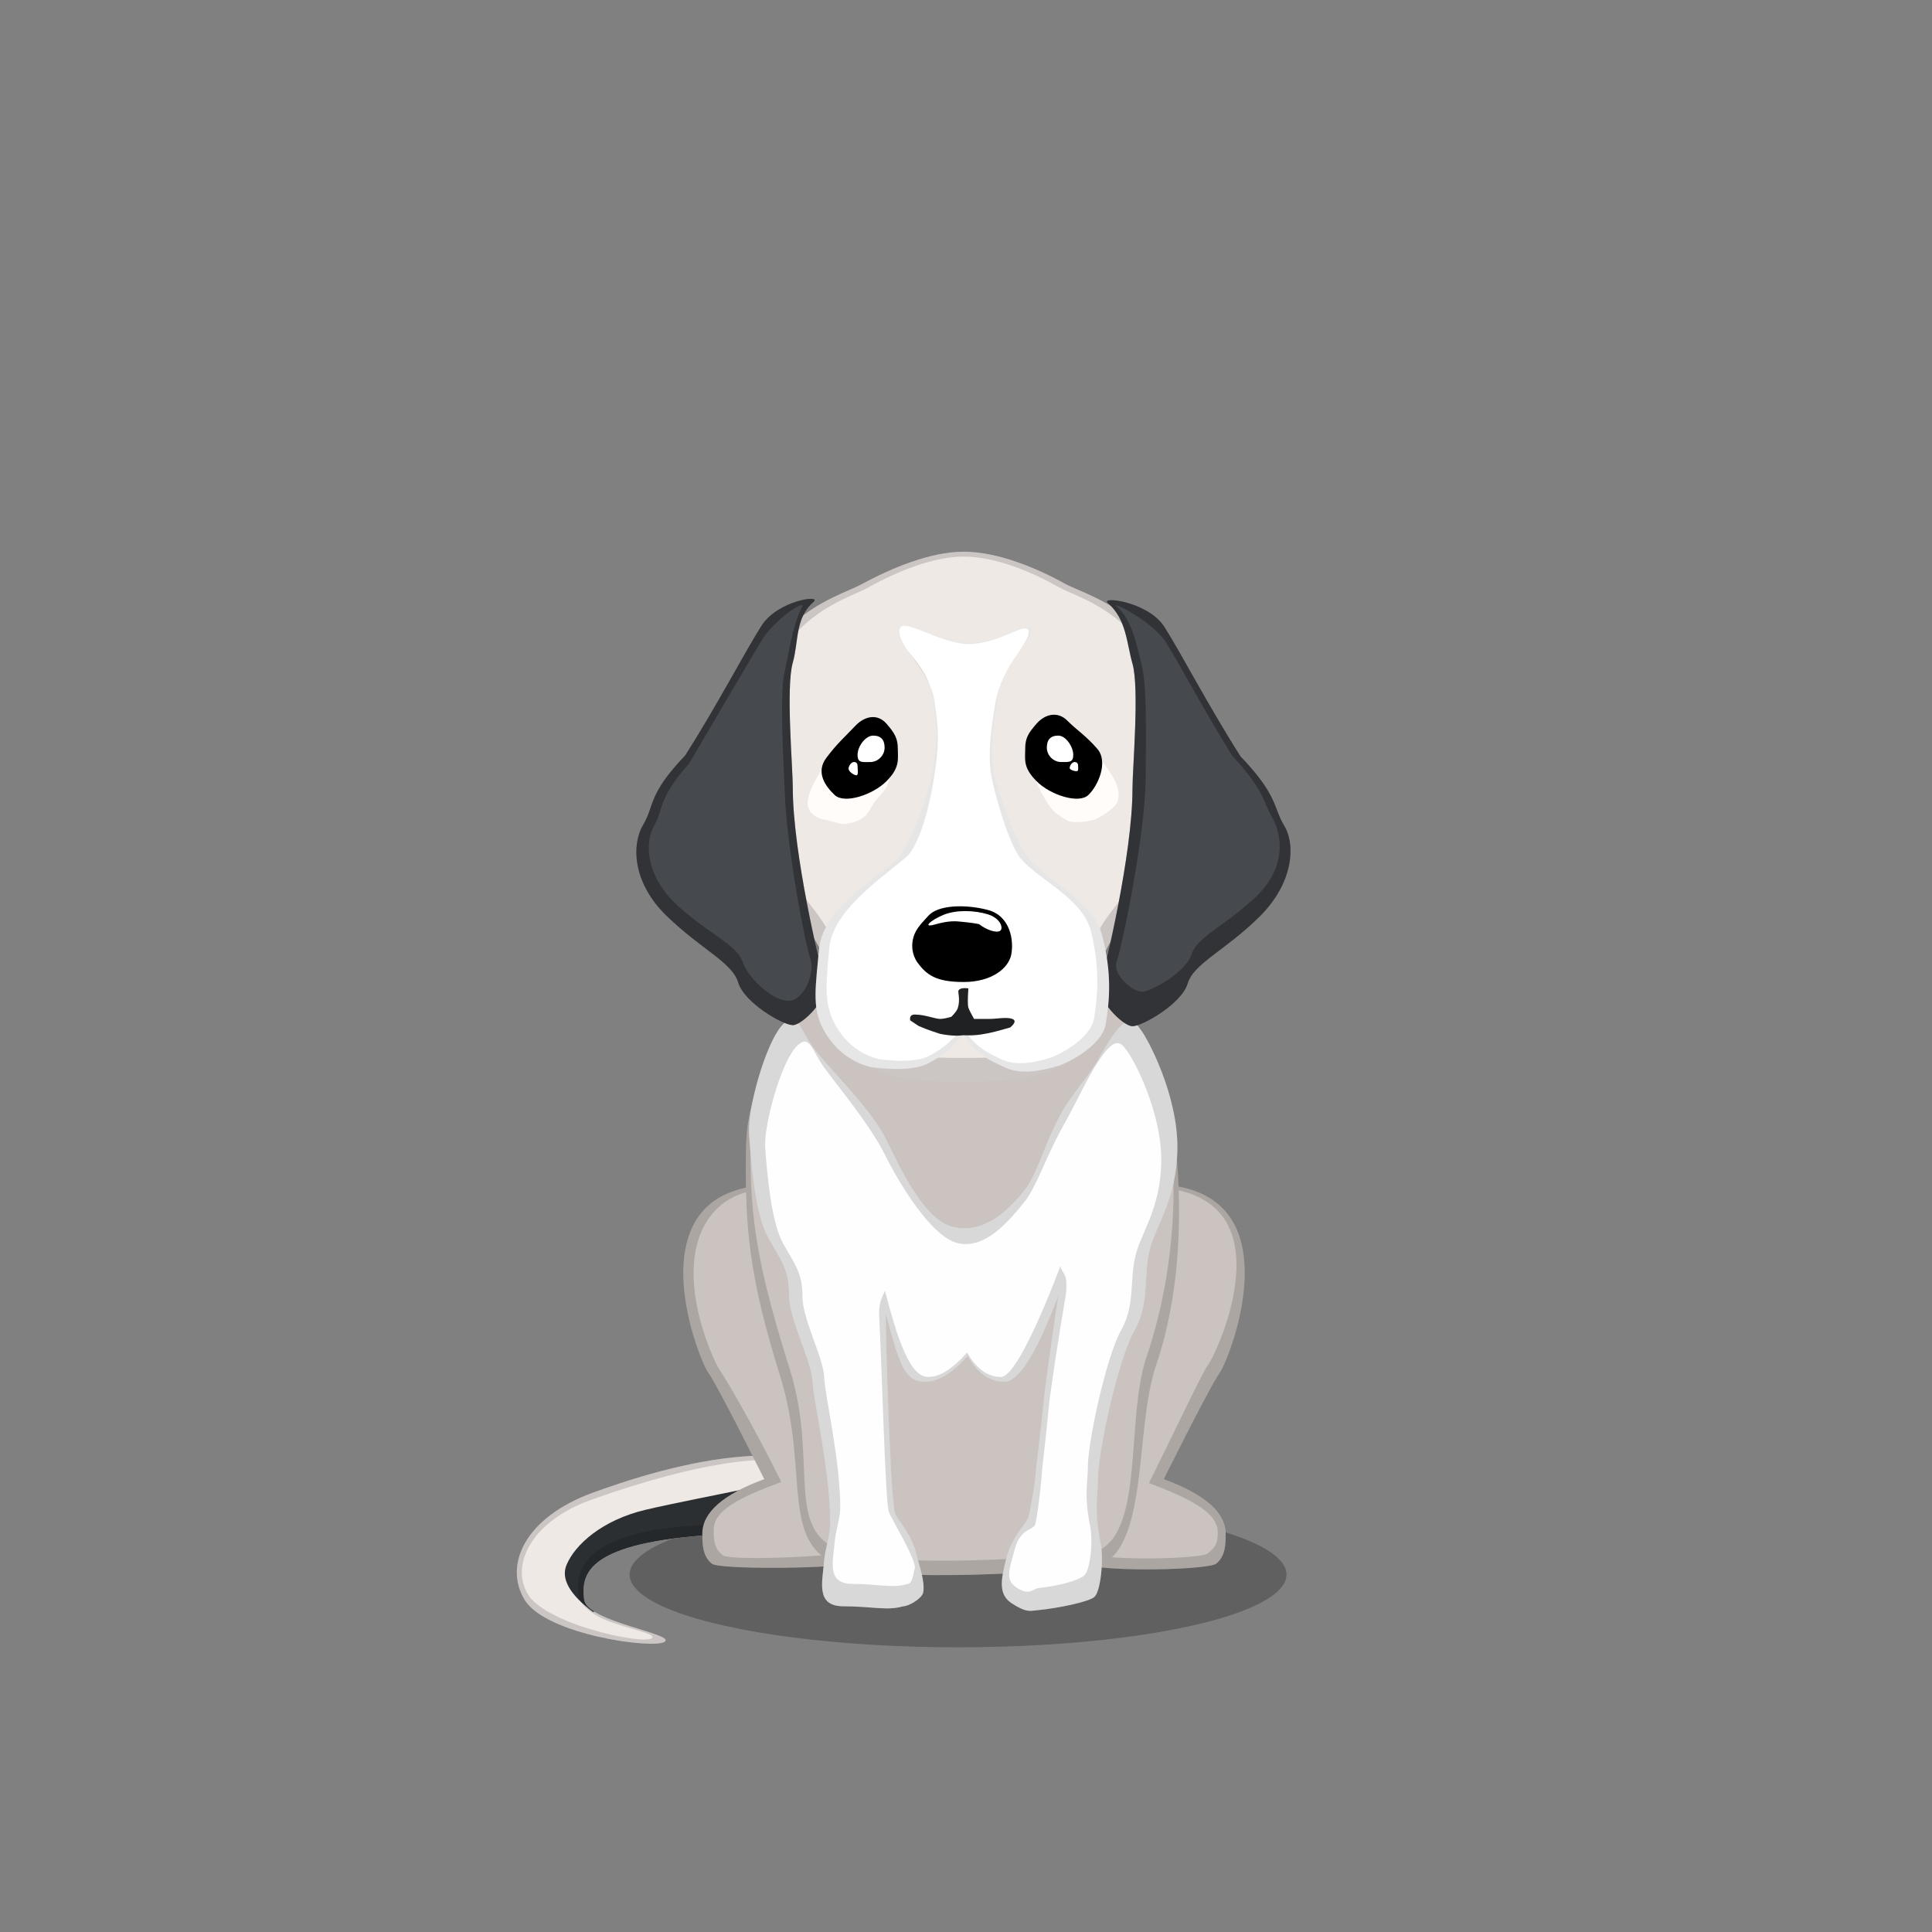 ﻿<?xml version="1.0" encoding="utf-8"?><!DOCTYPE svg PUBLIC "-//W3C//DTD SVG 1.1//EN" "http://www.w3.org/Graphics/SVG/1.1/DTD/svg11.dtd"><svg x="0" y="0" width="340px" height="340px" viewBox="0, 0, 340, 340" preserveAspectRatio="xMidYMid" font-size="0" id="a" enable-background="new 0 0 340 340" xmlns="http://www.w3.org/2000/svg" xmlns:xlink="http://www.w3.org/1999/xlink" xmlns:xml="http://www.w3.org/XML/1998/namespace" version="1.1"><rect x="0" y="0" width="340" height="340" fill="#808080" stroke="none"/><g id="b" fill="#000"><g id="c"><g transform="translate(0, 0) translate(0, 224)" id="d"><ellipse cx="168.6" cy="53.1" rx="57.8" ry="12.8" fill-opacity="0.25" id="e" /></g><g id="f"><g transform="translate(90.8, 85.2) translate(32, 179.5) scale(-1, 1) translate(-32, -179.5) translate(0, 153)" id="g"><g transform="translate(0, 17)" id="h"><path d="M30.7 15 C52.5 16.6 52.4 22.4 52 26.3 C51.6 30.2 36 32.3 37.8 33.7 C39.6 35.1 58.8 32.5 62.5 26.3 C66.2 20.1 62.3 11.8 50.5 7.5 C38.7 3.2 23 -1.1 10.1 2 C3.4 3.6 -3.8 8.7 3.9 12.4 C7.9 14.4 19 14.1 30.7 15 z" id="i" fill="#EFE9E6" /><path d="M30.7 15 C52.5 16.6 52.4 22.4 52 26.3 C51.9 27.1 51.2 27.8 50.2 28.4 C50.3 28.4 50.4 28.5 50.4 28.5 C54.6 25.4 56.1 22.6 55.1 20.2 C53.6 16.6 48.8 12.3 41.2 10.5 C36.1 9.3 28.7 7.9 19.6 6 L12.4 6.8 L12.4 12.3 C12.4 12.6 13.5 13.3 15 14.1 C19.6 14.4 25.1 14.5 30.7 15 z" id="j" fill="#2C2F32" /><path d="M30.7 15 C19 14.1 7.9 14.4 3.9 12.4 C-3.8 8.7 3.4 3.6 10.1 2 C23 -1.1 38.7 3.2 50.5 7.5 C62.3 11.8 66.2 20.1 62.5 26.3 C58.8 32.5 39.6 35.1 37.8 33.7 C36 32.3 51.6 30.2 52 26.3 C52.4 22.4 52.5 16.6 30.7 15 z M33.4 13.3 C53.2 14.8 53.4 21.9 53 25.5 C52.8 27 51.1 28.7 48.2 29.9 C44.3 31.5 39.1 32.3 40.1 33.1 C41.7 34.3 59 30.6 62 25.2 C65 19.8 60.9 12.4 50.9 8.8 C40.9 5.2 24 0.1 14.4 2.2 C8.2 3.6 1.8 8.3 8.7 11.7 C12.4 13.5 22.8 12.4 33.4 13.3 z" opacity="0.15" id="k" /></g></g><g transform="translate(127.5, 273.3) scale(1) translate(-127.5, -273.3) translate(90.9, 84.8) translate(29, 123)" id="l"><g transform="translate(22.5, 34.5) scale(-1, 1) translate(-22.5, -34.5)" id="m"><path d="M0.5 21.2 C0.5 5.6 29.7 -5.2 40.3 4.4 C49.4 12.7 41.6 31.9 40.3 33.7 C39.4 34.9 36.1 41.1 30.4 52.5 C37.7 55.2 41.3 58.4 41.3 62.1 C41.3 63.8 41.3 66.1 39.6 67.4 C38.3 68.4 19.6 68.3 15.4 67.4 C11.2 66.5 0.3 66.2 0.5 57.8 C0.7 48.8 0.5 29.2 0.5 21.2 z" id="n" fill="#CAC3C0" /><path d="M0.5 21.2 C0.5 5.6 29.7 -5.2 40.3 4.4 C49.4 12.7 41.6 31.9 40.3 33.7 C39.4 34.9 36.1 41.1 30.4 52.5 C37.7 55.2 41.3 58.4 41.3 62.1 C41.3 63.8 41.3 66.1 39.6 67.4 C38.3 68.4 19.6 68.3 15.4 67.4 C11.2 66.5 0.3 66.2 0.5 57.8 C0.7 48.8 0.5 29.2 0.5 21.2 z M2 21.6 C2 25.7 2.6 32.8 2.5 39.9 C2.4 45.8 1.6 51.8 1.6 55.7 C1.4 63.7 11.3 64.4 15.3 65.3 C19.3 66.2 36.4 66.9 37.7 65.9 C39.3 64.7 39.3 63 39.3 61.4 C39.3 57.9 34.4 55.6 27.4 53 C32.8 42.1 37.7 34 38.5 32.9 C40.9 28.4 47 12.6 38.4 4.6 C28.3 -4.5 2 6.8 2 21.6 z" opacity="0.15" id="o" /></g></g><g transform="translate(212.4, 273.3) scale(1) translate(-212.4, -273.3) translate(90.9, 84.8) translate(107, 157.5) scale(-1, 1) translate(-107, -157.5) translate(85, 123)" id="p"><g id="q"><path d="M42.8 20.7 C42.8 5.1 15.8 -5.2 5.2 4.4 C-3.9 12.7 3.9 31.9 5.2 33.7 C6.1 34.9 9.4 41.1 15.1 52.5 C7.8 55.2 4.2 58.4 4.2 62.1 C4.2 63.8 4.2 66.1 5.9 67.4 C7.2 68.4 24.3 69 30.1 67.4 C30.3 67.3 33.1 66.7 34 66.4 C37.5 65.2 42.4 63.3 42.7 59.9 C44.2 44.3 42.8 29.9 42.8 20.7 z" id="r" fill="#CAC3C0" /><path d="M42.8 20.7 C42.8 29.9 44.2 44.3 42.7 59.9 C42.4 63.3 37.5 65.2 34 66.4 C33.1 66.7 30.3 67.3 30.1 67.4 C24.2 69 7.2 68.4 5.9 67.4 C4.2 66.1 4.2 63.8 4.2 62.1 C4.2 58.4 7.8 55.2 15.1 52.5 C9.4 41.1 6.1 34.9 5.2 33.7 C3.9 31.9 -3.9 12.7 5.2 4.4 C15.8 -5.2 42.8 5.1 42.8 20.7 z M41.8 20.4 C41.8 5.6 16.2 -4.4 6.1 4.8 C-2.5 12.6 6 30.7 7.3 32.4 C8.2 33.5 12.3 42.3 17.7 53.2 C10.8 55.8 5.6 58.3 5.6 61.8 C5.6 63.4 5.7 64.3 7.4 65.6 C8.6 66.5 24.1 67 29.7 65.5 C29.9 65.4 34.8 64.5 35.7 64.2 C39 63.1 41.6 60.9 41.9 57.7 C43.1 42.8 41.8 29.1 41.8 20.4 z" opacity="0.15" id="s" /></g></g><g transform="translate(90.9, 84.8) translate(37, 51)" id="t"><g transform="translate(3, 0)" id="u"><path d="M61.7 20.1 C61.7 36.4 64.4 34.7 66.1 39.3 C67.8 43.9 74.7 53 76 65.8 C77.3 78.6 76.6 92.6 72.6 104.3 C68.6 116 71.5 137.3 61.8 140 C61.5 140.1 29.8 143.1 18 140 C5.8 136.8 11.8 123.7 6.4 106.4 C1 89.1 0.1 80.3 0.4 65.8 C0.7 51.3 10.7 44.1 12.5 39.2 C14.3 34.3 16.6 32.5 16.6 20 C16.6 7.5 24.6 0.5 42.2 1 C47.5 1.2 61.7 3.7 61.7 20.1 z" id="v" fill="#CAC3C0" /><path d="M61.7 20.1 C61.7 36.4 64.4 34.7 66.1 39.3 C67.8 43.9 74.7 53 76 65.8 C77.3 78.6 76.6 92.6 72.6 104.3 C68.6 116 71.5 137.3 61.8 140 C61.5 140.1 29.8 143.1 18 140 C5.8 136.8 11.8 123.7 6.4 106.4 C1 89.1 0.1 80.3 0.4 65.8 C0.7 51.3 10.7 44.1 12.5 39.2 C14.3 34.3 16.6 32.5 16.6 20 C16.6 7.5 24.6 0.5 42.2 1 C47.5 1.2 61.7 3.7 61.7 20.1 z M61.2 20.2 C61.2 4.2 47.3 1.7 42.1 1.5 C24.9 1 17.1 7.9 17.1 20.1 C17.1 32.3 14.8 34.1 13.1 38.9 C11.4 43.7 1.5 50.7 1.2 64.9 C0.9 79.1 2.8 88.3 8.1 105.2 C13.4 122.1 6.5 134.3 18.4 137.5 C29.9 140.5 61 137.6 61.3 137.5 C70.8 134.9 67 114.3 70.9 102.9 C74.8 91.5 76.5 77.5 75.2 64.9 C73.9 52.4 67.2 43.5 65.5 39 C63.8 34.5 61.2 36.1 61.2 20.2 z" opacity="0.15" id="w" /></g></g><g fill-rule="evenOdd" transform="translate(131.523, 177.25) scale(0.979, 1.194) translate(-130.7, -195.4) translate(104.9, 77.8) translate(65, 163) scale(-1, 1) translate(-65, -163) translate(26, 119)" id="x"><path d="M7.6 1.8 C8.9 0.3 10.2 -1 14.9 6 C16.8 8.8 20 11.5 21.9 14.4 C24.8 18.8 26.1 23.2 28.3 25.5 C31.9 29.2 36 31.9 41.1 31 C46.3 30.1 50.5 22.7 53.3 18 C56.2 13.3 63.6 7.6 66.2 4.7 C68.8 2 69.2 -1.4 72.1 1.4 C75 4.2 78.2 13.6 77.9 17.2 C77.6 20.8 76.9 29 74.5 32.5 C72.1 36 70.7 37.3 70.7 41 C70.7 44.7 66.7 50.6 66.5 53.7 C66.3 56.8 63.3 66.9 63.3 74.7 C63.3 76.3 64.3 78.8 64.4 80.2 C64.7 83.3 66 86.9 60.9 86.9 C55.8 86.9 53.1 87.6 50.2 86.9 C49.2 86.9 46.9 85.8 46.6 84.9 C46.2 83.3 47.4 80.6 47.8 79.3 C48.7 76 51.4 74.1 51.7 73.1 C52.5 70.5 53.4 46.4 53.3 43.8 C50.8 51.6 49.8 53.8 46.2 53.8 C43.8 53.8 41.3 52.5 38.6 50 C36.8 52.6 34.6 53.8 32 53.8 C29.4 53.8 26.2 49.6 22.3 41.1 C23.8 49.4 24.8 55.1 25.1 58 C25.6 62 26.3 66.4 26.4 67.5 C26.5 68.6 26.8 70.4 27.6 73.6 C27.9 74.7 30.5 76.3 31.6 79.7 C32.7 83.1 33.1 85.2 30.6 86.5 C28.1 87.8 27.5 87.6 26.3 87.5 C22.3 87.2 16.6 86.2 15.8 85.5 C14.7 84.7 14.1 80 14.7 77.6 C15.9 72.8 15.2 70.5 15.2 68.6 C15.3 64.4 11.5 50.4 8.7 46.4 C5.9 42.4 7 38.7 6 34.8 C5 30.9 1 27.2 0.9 19.4 C0.8 11.6 6.2 3.2 7.6 1.8 z" id="y" fill="#FEFEFE" /><path d="M7.6 1.8 C8.9 0.3 10.2 -1 14.9 6 C16.8 8.8 20 11.5 21.9 14.4 C24.8 18.8 26.1 23.2 28.3 25.5 C31.9 29.2 36 31.9 41.1 31 C46.3 30.1 50.5 22.7 53.3 18 C56.2 13.3 63.6 7.6 66.2 4.7 C68.8 2 69.2 -1.4 72.1 1.4 C75 4.2 78.2 13.6 77.9 17.2 C77.6 20.8 76.9 29 74.5 32.5 C72.1 36 70.7 37.3 70.7 41 C70.7 44.7 66.7 50.6 66.5 53.7 C66.3 56.8 63.3 66.9 63.3 74.7 C63.3 76.3 64.3 78.8 64.4 80.2 C64.7 83.3 66 86.9 60.9 86.9 C55.8 86.9 53.1 87.6 50.2 86.9 C49.2 86.9 46.9 85.8 46.6 84.9 C46.2 83.3 47.4 80.6 47.8 79.3 C48.7 76 51.4 74.1 51.7 73.1 C52.5 70.5 53.4 46.4 53.3 43.8 C50.8 51.6 49.8 53.8 46.2 53.8 C43.8 53.8 41.3 52.5 38.6 50 C36.8 52.6 34.6 53.8 32 53.8 C29.4 53.8 26.2 49.6 22.3 41.1 C23.8 49.4 24.8 55.1 25.1 58 C25.6 62 26.3 66.4 26.4 67.5 C26.5 68.6 26.8 70.4 27.6 73.6 C27.9 74.7 30.5 76.3 31.6 79.7 C32.7 83.1 33.1 85.2 30.6 86.5 C28.1 87.8 27.5 87.6 26.3 87.5 C22.3 87.2 16.6 86.2 15.8 85.5 C14.7 84.7 14.1 80 14.7 77.6 C15.9 72.8 15.2 70.5 15.2 68.6 C15.3 64.4 11.5 50.4 8.7 46.4 C5.9 42.4 7 38.7 6 34.8 C5 30.9 1 27.2 0.9 19.4 C0.8 11.6 6.2 3.2 7.6 1.8 z M10 5 C8.7 6.3 3.7 14.1 3.8 21.3 C3.9 28.5 7.6 31.9 8.5 35.5 C9.5 39.1 8.5 42.5 11 46.2 C13.6 49.9 17.1 62.8 17 66.7 C17 68.5 17.7 70.6 16.6 75 C16 77.3 16.6 81.6 17.6 82.3 C18.3 83 22.1 83.9 25.8 84.2 C26.9 84.3 27.4 85.4 29.7 84.2 C32 83 31.1 81.5 30.1 78.4 C29 75.2 26.7 75.8 26.4 74.7 C25.7 71.8 25.3 67.7 25.2 66.7 C25.1 65.7 24.4 61.1 24 57.4 C23.7 55.1 22.4 47.9 21 41.2 C20.9 40.7 20.7 39.4 21 38.4 C21.3 37.6 22 37.2 21.9 36.7 C25.5 44.5 30.2 53.1 32.6 53.1 C35 53.1 37 51.9 38.7 49.5 C41.2 51.8 43.5 53.1 45.7 53.1 C49 53.1 51.2 47.5 53.5 40.3 C53.5 40.9 54.7 41.7 54.5 44.2 C54 52.4 53.4 71 52.8 72.9 C52.5 73.8 47.8 80 48.1 81.3 C48.4 82.1 48.5 83.6 49.4 83.6 C52.1 84.3 54.6 83.6 59.3 83.6 C64 83.6 62.8 80.3 62.5 77.4 C62.4 76.1 61.5 73.8 61.5 72.4 C61.5 65.2 64.3 55.8 64.4 53 C64.6 50.1 68.3 44.6 68.3 41.2 C68.3 37.8 69.6 36.6 71.8 33.4 C74 30.1 74.7 22.6 75 19.2 C75.2 15.9 72.3 7.2 69.6 4.6 C66.9 2.1 66.6 5.2 64.2 7.7 C61.8 10.4 56.2 15.9 53.5 20.3 C50.9 24.6 45.1 32.5 40.3 33.4 C35.5 34.2 31.5 30.5 28.2 27.1 C26.2 24.9 24.6 20.9 21.9 16.8 C20.1 14.2 18.5 11.5 16.8 8.9 C12.4 2.4 11.2 3.6 10 5 z" opacity="0.15" id="z" /></g></g><g transform="translate(169.6, 188) scale(0.961) translate(-169.6, -188)" id="a1"><g transform="translate(102.5, 93.3) translate(25, 0)" id="b1"><path d="M83.3 38.3 C82.7 12.3 65.3 8.5 60.7 6 C55.5 3.1 48.3 0.1 42.1 0.1 C35.9 0.1 28.7 3.2 23.5 6 C18.9 8.6 1.6 12.3 0.9 38.3 C0.3 62.7 17 66.8 17.2 78.3 C17.5 96.2 28 97 42 97 C56 97 66.5 96.1 66.8 78.3 C67.1 66.8 83.9 62.6 83.3 38.3 z" id="c1" fill="#EFE9E6" /><path d="M83.3 38.3 C83.9 62.6 67.1 66.8 66.8 78.3 C66.5 96.1 56 97 42 97 C28 97 17.5 96.2 17.2 78.3 C17 66.8 0.3 62.7 0.9 38.3 C1.6 12.3 18.9 8.6 23.5 6 C28.7 3.2 35.9 0.1 42.1 0.1 C48.3 0.1 55.5 3.1 60.7 6 C65.3 8.5 82.7 12.3 83.3 38.3 z M80.6 37.2 C80.1 12.6 63.8 9 59.5 6.6 C54.6 3.8 47.9 1 42.1 1 C36.3 1 29.6 3.9 24.7 6.6 C20.4 9.1 4.2 12.6 3.6 37.2 C3 60.4 18.6 64.2 18.8 75.1 C19.1 92.1 28.9 92.8 42 92.8 C55.1 92.8 64.9 92 65.2 75.1 C65.5 64.2 81.2 60.3 80.6 37.2 z" opacity="0.15" id="d1" /></g><g transform="translate(96.5, 93.1) translate(13, 8)" id="e1"><path d="M23.1 5.8 C20.1 10.5 14.9 20.5 9.1 29.6 C2.2 36.8 3.5 38.8 1.4 42.3 C-0.7 45.8 -0.7 52.8 5.7 59 C12.1 65.2 17.7 67.5 18.8 71.2 C19.9 74.9 27 79 28.8 79 C30.6 79 35.6 73.9 34.7 71.2 C33.8 68.5 28.8 47.4 28.8 35.6 C28.8 31.8 27.5 17.1 28.8 12.6 C29.9 8.7 29.2 4.4 32.6 1.5 C34.2 0.1 26.1 1.2 23.1 5.8 z" id="f1" fill="#46494D" /><g id="g1"><path d="M23.1 5.8 C26.1 1.2 34.2 0.1 32.6 1.5 C29.2 4.4 29.9 8.7 28.8 12.6 C27.5 17.1 28.8 31.8 28.8 35.6 C28.8 47.4 33.8 68.5 34.7 71.2 C35.6 73.9 30.6 79 28.8 79 C27 79 19.9 74.9 18.8 71.2 C17.7 67.5 12.1 65.2 5.7 59 C-0.7 52.8 -0.7 45.8 1.4 42.3 C3.5 38.8 2.2 36.8 9.1 29.6 C14.9 20.5 20.1 10.5 23.1 5.8 z M23 8.7 C20.5 12.9 14.6 22.9 9.8 31.1 C4 37.6 5.2 39.4 3.4 42.5 C1.6 45.6 1.9 51.8 7.7 57.1 C13.5 62.4 18.5 64.2 19.6 67.4 C20.7 70.6 25.6 75 28.4 74.5 C31.2 74 32.9 69 32 66.7 C31.1 64.4 27.6 46.2 27.3 35.8 C27.2 32.5 26.3 18.3 27.3 14.3 C28.1 10.8 28.8 5.7 30.4 2.6 C31.6 0.7 25.5 4.5 23 8.7 z" fill-opacity="0.3" id="h1" /></g></g><g transform="translate(77.1, 93.3) translate(109, 8)" id="i1"><path d="M20.2 5.8 C23.2 10.5 28.4 20.5 34.2 29.6 C41.1 36.8 40.1 38.8 42.2 42.3 C44.3 45.8 43.9 52.8 37.6 59 C31.3 65.2 25.6 67.5 24.5 71.2 C23.4 74.9 16.2 79 14.4 79 C12.6 79 7.6 73.9 8.5 71.2 C9.4 68.5 14.4 47.4 14.4 35.6 C14.4 31.8 15.7 17.1 14.4 12.6 C13.3 8.7 13.3 4.5 9.9 1.5 C8.4 0.2 17.2 1.2 20.2 5.8 z" id="j1" fill="#46494D" /><path d="M20.2 5.8 C23.2 10.5 28.4 20.5 34.2 29.6 C41.1 36.8 40.1 38.8 42.2 42.3 C44.3 45.8 43.9 52.8 37.6 59 C31.3 65.2 25.6 67.5 24.5 71.2 C23.4 74.9 16.2 79 14.4 79 C12.6 79 7.6 73.9 8.5 71.2 C9.4 68.5 14.4 47.4 14.4 35.6 C14.4 31.8 15.7 17.1 14.4 12.6 C13.3 8.7 13.3 4.5 9.9 1.5 C8.4 0.2 17.2 1.2 20.2 5.8 z M20.6 8.8 C18 4.7 10.2 1 11.5 2.1 C14.5 4.8 15.2 9.5 16.1 12.9 C17.2 16.9 16.8 30.9 16.8 34.2 C16.6 44.7 12.4 64.8 11.5 67.2 C10.7 69.6 14.5 72.7 16.1 72.7 C17.7 72.7 24.1 69.2 25.2 65.9 C26.2 62.6 31.3 60.7 37 55.3 C42.7 49.9 41.8 43.9 40 40.8 C38.2 37.7 38.7 36 32.7 29.5 C27.7 21.5 23.2 13 20.6 8.8 z" fill-opacity="0.3" id="k1" /></g><g id="l1"><g transform="translate(91.1, 97) translate(51, 9)" id="m1"><g id="n1"><path d="M11.3 81.9 C14.4 82.2 18.5 82.4 21 81.1 C23.7 79.7 25.2 78.3 27.4 75.9 C29.9 79.4 32 80.5 35.2 81.9 C38.2 83.3 42.2 82.3 44.7 81.6 C47.2 80.8 52.9 77.6 53.5 73.9 C54.2 69.7 54.7 64.6 52.8 57.5 C51.2 51.4 43.5 48.1 39.8 44.1 C37.1 41.2 33.5 30.4 33.2 28.7 C32.4 25.3 32.5 21.7 33.7 14.5 C34.9 6.9 39.8 4.5 39.8 2 C39.8 -0.4 34.7 4 28.5 4.1 C22.4 4.2 15.7 -1.3 15.7 2 C15.7 5.4 20.7 7.8 21.7 13.5 C22.7 19.2 22.7 22.1 21.7 28.1 C21.1 31.6 17.6 42 14.3 44.6 C8.6 49.1 1.7 53.6 1 60.2 C0.4 66.9 -0.3 70.7 1.6 74.5 C4 79.3 8.2 81.5 11.3 81.9 z" id="o1" fill="#FFF" /><path d="M35.3 9.4 C34.6 10.8 34 12.5 33.7 14.5 C32.5 21.7 32.4 25.3 33.2 28.7 C33.5 30.4 37.1 41.2 39.8 44.1 C43.5 48.1 51.2 51.4 52.8 57.5 C54.7 64.6 54.2 69.7 53.5 73.9 C52.9 77.6 47.2 80.8 44.7 81.6 C42.2 82.3 38.2 83.3 35.2 81.9 C32 80.5 29.9 79.4 27.4 75.9 C25.2 78.3 23.7 79.7 21 81.1 C18.5 82.4 14.4 82.2 11.3 81.9 C8.2 81.5 4 79.3 1.6 74.5 C-0.3 70.7 0.4 66.9 1 60.2 C1.7 53.6 8.6 49.1 14.3 44.6 C17.6 42 21.1 31.6 21.7 28.1 C22.7 22.1 22.7 19.2 21.7 13.5 C21.6 12.9 21.5 12.4 21.3 11.9 C20.2 9.3 18.3 7.1 17 5.2 C16.2 4.1 15.7 3.1 15.7 2 C15.7 -1.3 22.4 4.2 28.5 4.1 C34.7 4 39.8 -0.4 39.8 2 C39.8 3.3 38.5 4.5 37.1 6.4 C38.4 4.5 39.4 3.2 39.4 2.1 C39.4 -0.2 34.3 4.2 28.6 4.3 C23 4.4 15.7 -1.2 15.7 1.9 C15.7 2.9 16.2 4 17 5.2 C18.3 7 20.3 9 21.3 11.9 C21.7 12.8 22 13.7 22.1 14.6 C23 20.1 23 22.9 22.1 28.6 C21.6 32 19.8 41 16.8 43.5 C11.5 47.8 3.6 53.4 2.9 59.8 C2.3 66.2 1.9 69.6 3.6 73.3 C5.8 77.9 9.7 80 12.5 80.4 C15.4 80.7 19.1 80.9 21.4 79.6 C23.9 78.3 25.3 76.9 27.3 74.6 C29.6 78 31.5 79 34.5 80.4 C37.3 81.7 41 80.8 43.3 80.1 C45.6 79.3 50.9 76.3 51.4 72.7 C52 68.7 52.5 63.8 50.8 56.9 C49.3 51 41.5 47.6 38.1 43.8 C35.6 41 33 30.8 32.7 29.2 C32 25.9 32.1 22.5 33.2 15.6 C33.6 13.2 34.4 11.1 35.3 9.4 z" opacity="0.1" id="p1" /></g></g><g transform="translate(169.8, 180) scale(1.3) translate(-169.8, -180) translate(-285.5, 59.1) translate(64, 110)" id="q1"><path d="M391.8 5.8 C391 5.7 390.6 5.8 390.4 6.1 C390.3 6.3 390.7 7.4 390.3 8.6 C390.2 8.9 389.9 9.3 389.4 9.8 C388.7 10 388.2 10.1 387.8 10.1 C387.2 10.1 385.6 9.5 384.5 9.5 C383.8 9.4 383.5 9.7 383.6 10.3 L384.8 11.1 C386.2 11.7 387.2 12 387.8 12.2 C389.3 12.5 390.4 12.5 391.1 12.4 C391.6 12.4 392.6 12.5 394.1 12.2 C394.8 12.1 396 11.8 397.7 11.3 C398.4 10.7 398.5 10.3 398 10.1 C397.2 9.8 395.8 10.1 394.8 10.1 C394.1 10.1 393.4 10.1 392.6 10.1 C392.2 9.4 391.9 8.8 391.8 8.5 C391.7 8.2 391.7 7.3 391.8 5.8 z" id="r1" fill="#1F2123" /></g><g transform="translate(169.8, 166.4) scale(1) translate(-169.8, -163.4) translate(96.7, 76.3) translate(61, 60)" id="s1"><path d="M3.4 29.3 C5.1 31.6 6.8 32.9 11.9 32.9 C17 32.9 20.1 30.4 20.6 27.9 C21.1 25.4 20.5 20.8 16.3 19.7 C12.1 18.6 7.1 18.8 5.4 20.8 C4.7 21.6 3.5 22.7 2.9 24.1 C2.1 26.1 2.5 28 3.4 29.3 z" id="t1" /><path d="M8.2 20.6 C5.8 21.6 4.3 23 6.5 22.4 C7.9 22 9.3 21.7 10.8 21.8 C11.6 21.9 13.3 22 14.7 22.3 C16.1 23.4 18 24 18.6 23.5 C19.2 23 18.6 21.2 16.3 20.5 C14 19.8 10.7 19.6 8.2 20.6 z" id="u1" fill="#FFF" /></g><g transform="translate(150.6, 133.9) scale(1.1) translate(-150.6, -133.9) translate(87.1, 89) translate(54, 35)" id="v1"><g id="w1"><path d="M4.7 6.8 C3.5 9 0.2 13.2 0.9 15.7 C1.2 16.6 2.2 17.5 3.7 17.7 C4.3 17.8 6.2 18.4 6.4 18.4 C7.8 18.4 8.8 18.1 9.8 17.5 C10.9 16.9 11.5 15.2 12.2 14.4 C13.2 13.3 13.9 12.5 14.1 11.8 C14.8 10.1 15.3 8.9 15.3 5.6 C15.4 -0.7 6.3 3.9 4.7 6.8 z" id="x1" fill="#FFFCFA" /><path d="M3.9 7.4 C5.7 5 7 3.9 8.7 2.1 C10.4 0.3 12.5 0.1 13.9 1.7 C15.3 3.3 15.8 4.2 15.8 5.9 C15.8 7.6 16.2 9 13.9 11.3 C11.6 13.6 6.9 15.1 5.3 13.6 C3.7 12.1 2.1 9.8 3.9 7.4 z" id="y1" /><path d="M11.2 8.1 C12.5 8.1 13.6 7 13.6 5.7 C13.6 4.4 13 3.7 11.7 3.7 C10.4 3.7 9.1 5.5 9.1 6.9 C9.1 8.3 9.9 8.1 11.2 8.1 z" id="z1" fill="#FFF" /><path d="M8.9 10.3 C9.3 10.3 9.1 9.3 9.1 8.8 C9.1 8.3 8.9 8.1 8.5 8.1 C8 8.1 7.6 8.8 7.6 9.2 C7.6 9.7 8.5 10.3 8.9 10.3 z" id="a2" fill="#FFF" /></g></g><g transform="translate(185.7, 133.9) scale(1.1) translate(-185.7, -133.9) translate(87, 89) translate(94, 35)" id="b2"><g id="c2"><path d="M12.1 6.4 C13.3 8.6 16.6 11.7 15.7 14.6 C15.3 15.9 12.2 17.7 11.4 17.8 C7.5 18.6 7.1 17.7 5.7 16.8 C4.4 16 2.8 13 2.2 11.5 C1.5 9.9 1 8.7 1 5.4 C1 -0.9 10.5 3.5 12.1 6.4 z" id="d2" fill="#FFFCFA" /><path d="M12.3 5.9 C10.4 3.7 8.9 2.8 7.3 1.2 C5.7 -0.4 3.6 0.1 2.2 1.7 C0.8 3.3 0.3 4.1 0.3 5.9 C0.3 7.7 -0.1 9 2.2 11.3 C4.5 13.6 9.2 15.1 10.8 13.6 C12.4 12.1 14.2 8.1 12.3 5.9 z" id="e2" /><path d="M6.3 8.1 C5 8.1 3.9 7 3.9 5.7 C3.9 4.4 4.5 3.7 5.8 3.7 C7.1 3.7 8.3 5.6 8.3 6.9 C8.3 8.2 7.6 8.1 6.3 8.1 z" id="f2" fill="#FFF" /><path d="M9.1 8.7 C9.1 8.3 8.9 8.1 8.5 8.1 C8.1 8.1 7.7 8.7 7.7 9.1 C7.7 9.4 8.6 9.7 9 9.6 C9.2 9.4 9.1 8.9 9.1 8.7 z" id="g2" fill="#FFF" /></g></g></g></g></g></g><defs><g transform="translate(17.095, 0.801) translate(-135.295, -293.601)" id="h2" fill="#000"><path d="M118.2 302.7 C118.4 307.4 132.5 311.2 149.8 311.2 C167.1 311.2 181.2 307.4 181.4 302.7 C181.4 307.5 181.4 310.1 181.4 310.5 C181.4 315.3 167.3 319.1 149.8 319.1 C132.3 319.1 118.2 315.2 118.2 310.5 L118.2 302.7 L118.2 302.7 z" fill-opacity="0.453" id="i2" fill="#593001" /><path d="M118.7 301.7 C118.9 306.4 133 310.2 150.3 310.2 C167.6 310.2 181.7 306.4 181.9 301.7 C181.9 306.5 181.9 309.1 181.9 309.5 C181.9 314.3 167.8 318.1 150.3 318.1 C132.8 318.1 118.7 314.2 118.7 309.5 L118.7 301.7 L118.7 301.7 z" id="j2" fill="#DA8113" /><linearGradient x1="46.054" y1="-118.693" x2="45.466" y2="-118.693" gradientUnits="userSpaceOnUse" gradientTransform="matrix(117.135, 0, 0, 28.463, -5208.417, 3687.795)" id="k2"><stop offset="0%" stop-color="#D9952A" stop-opacity="1" /><stop offset="6.439%" stop-color="#CA7519" stop-opacity="1" /><stop offset="30.54%" stop-color="#E3AD3A" stop-opacity="1" /><stop offset="51.05%" stop-color="#FFEC91" stop-opacity="1" /><stop offset="68.8%" stop-color="#E9BD44" stop-opacity="1" /><stop offset="86.24%" stop-color="#FFED6C" stop-opacity="1" /><stop offset="93.87%" stop-color="#F2D353" stop-opacity="1" /><stop offset="100%" stop-color="#F2B947" stop-opacity="1" /></linearGradient><path d="M118.2 301.6 C118.4 306.1 132.7 309.7 150.3 309.7 C167.9 309.7 182.2 306.1 182.4 301.6 C182.4 306.2 182.4 308.7 182.4 309 C182.4 313.5 168 317.2 150.3 317.2 C132.6 317.2 118.2 313.5 118.2 309 L118.2 301.6 L118.2 301.6 z" id="l2" style="fill:url(#k2)" /><linearGradient x1="45.491" y1="-117.955" x2="45.941" y2="-117.59" gradientUnits="userSpaceOnUse" gradientTransform="matrix(115.425, 0, 0, 29.925, -5125.077, 3826.124)" id="m2"><stop offset="0%" stop-color="#F4E072" stop-opacity="1" /><stop offset="100%" stop-color="#DB9427" stop-opacity="1" /></linearGradient><ellipse cx="150.3" cy="301.5" rx="31.6" ry="8.2" id="n2" style="fill:url(#m2)" /><linearGradient x1="45.466" y1="-126.007" x2="46.054" y2="-126.007" gradientUnits="userSpaceOnUse" gradientTransform="matrix(117.135, 0, 0, 18.622, -5208.417, 2651.479)" id="o2"><stop offset="0%" stop-color="#D9952A" stop-opacity="1" /><stop offset="6.439%" stop-color="#CA7519" stop-opacity="1" /><stop offset="30.54%" stop-color="#E3AD3A" stop-opacity="1" /><stop offset="51.05%" stop-color="#FFEC91" stop-opacity="1" /><stop offset="68.8%" stop-color="#E9BD44" stop-opacity="1" /><stop offset="86.24%" stop-color="#FFED6C" stop-opacity="1" /><stop offset="93.87%" stop-color="#F2D353" stop-opacity="1" /><stop offset="100%" stop-color="#F2B947" stop-opacity="1" /></linearGradient><path d="M119.2 299.9 C119 300.2 118.9 300.6 118.9 301 C118.9 305.5 132.9 309.2 150.3 309.2 C167.7 309.2 181.7 305.5 181.7 301 C181.7 300.6 181.6 300.3 181.4 299.9 C182 300.5 182.4 301.2 182.4 301.9 C182.4 306.4 168 310.1 150.3 310.1 C132.6 310.1 118.2 306.4 118.2 301.9 C118.2 301.3 118.6 300.6 119.2 299.9 z" id="p2" style="fill:url(#o2)" /><linearGradient x1="45.196" y1="-121.59" x2="45.375" y2="-120.676" gradientUnits="userSpaceOnUse" gradientTransform="matrix(101.745, 0, 0, 23.94, -4458.332, 3199.41)" id="q2"><stop offset="0%" stop-color="#F8DD61" stop-opacity="1" /><stop offset="100%" stop-color="#EAA330" stop-opacity="1" /></linearGradient><ellipse cx="150.3" cy="300.8" rx="27.8" ry="6.6" id="r2" style="fill:url(#q2)" /><linearGradient x1="45.569" y1="-134.267" x2="45.022" y2="-134.267" gradientUnits="userSpaceOnUse" gradientTransform="matrix(101.745, 0, 0, 13.252, -4458.332, 2077.223)" id="s2"><stop offset="0%" stop-color="#F4CA2F" stop-opacity="1" /><stop offset="51.38%" stop-color="#BF7737" stop-opacity="1" /><stop offset="100%" stop-color="#E4A929" stop-opacity="1" /></linearGradient><path d="M122.6 301.5 C122.5 301.3 122.4 301 122.4 300.8 C122.4 297.2 134.9 294.2 150.2 294.2 C165.5 294.2 178 297.1 178 300.8 C178 301 177.9 301.3 177.8 301.5 C176.3 298.2 164.5 295.6 150.1 295.6 C135.7 295.6 124.1 298.2 122.6 301.5 z" id="t2" style="fill:url(#s2)" /></g></defs><desc>5559DB54EB4,3EmqNVKaFtCKMr90nUEHRrz9GxAIAQLIla+JUaxRTlF+yLQQChTJ6iTKDee3adOfBctRz30RUn7+yoHQkB77Bw==</desc></svg>
